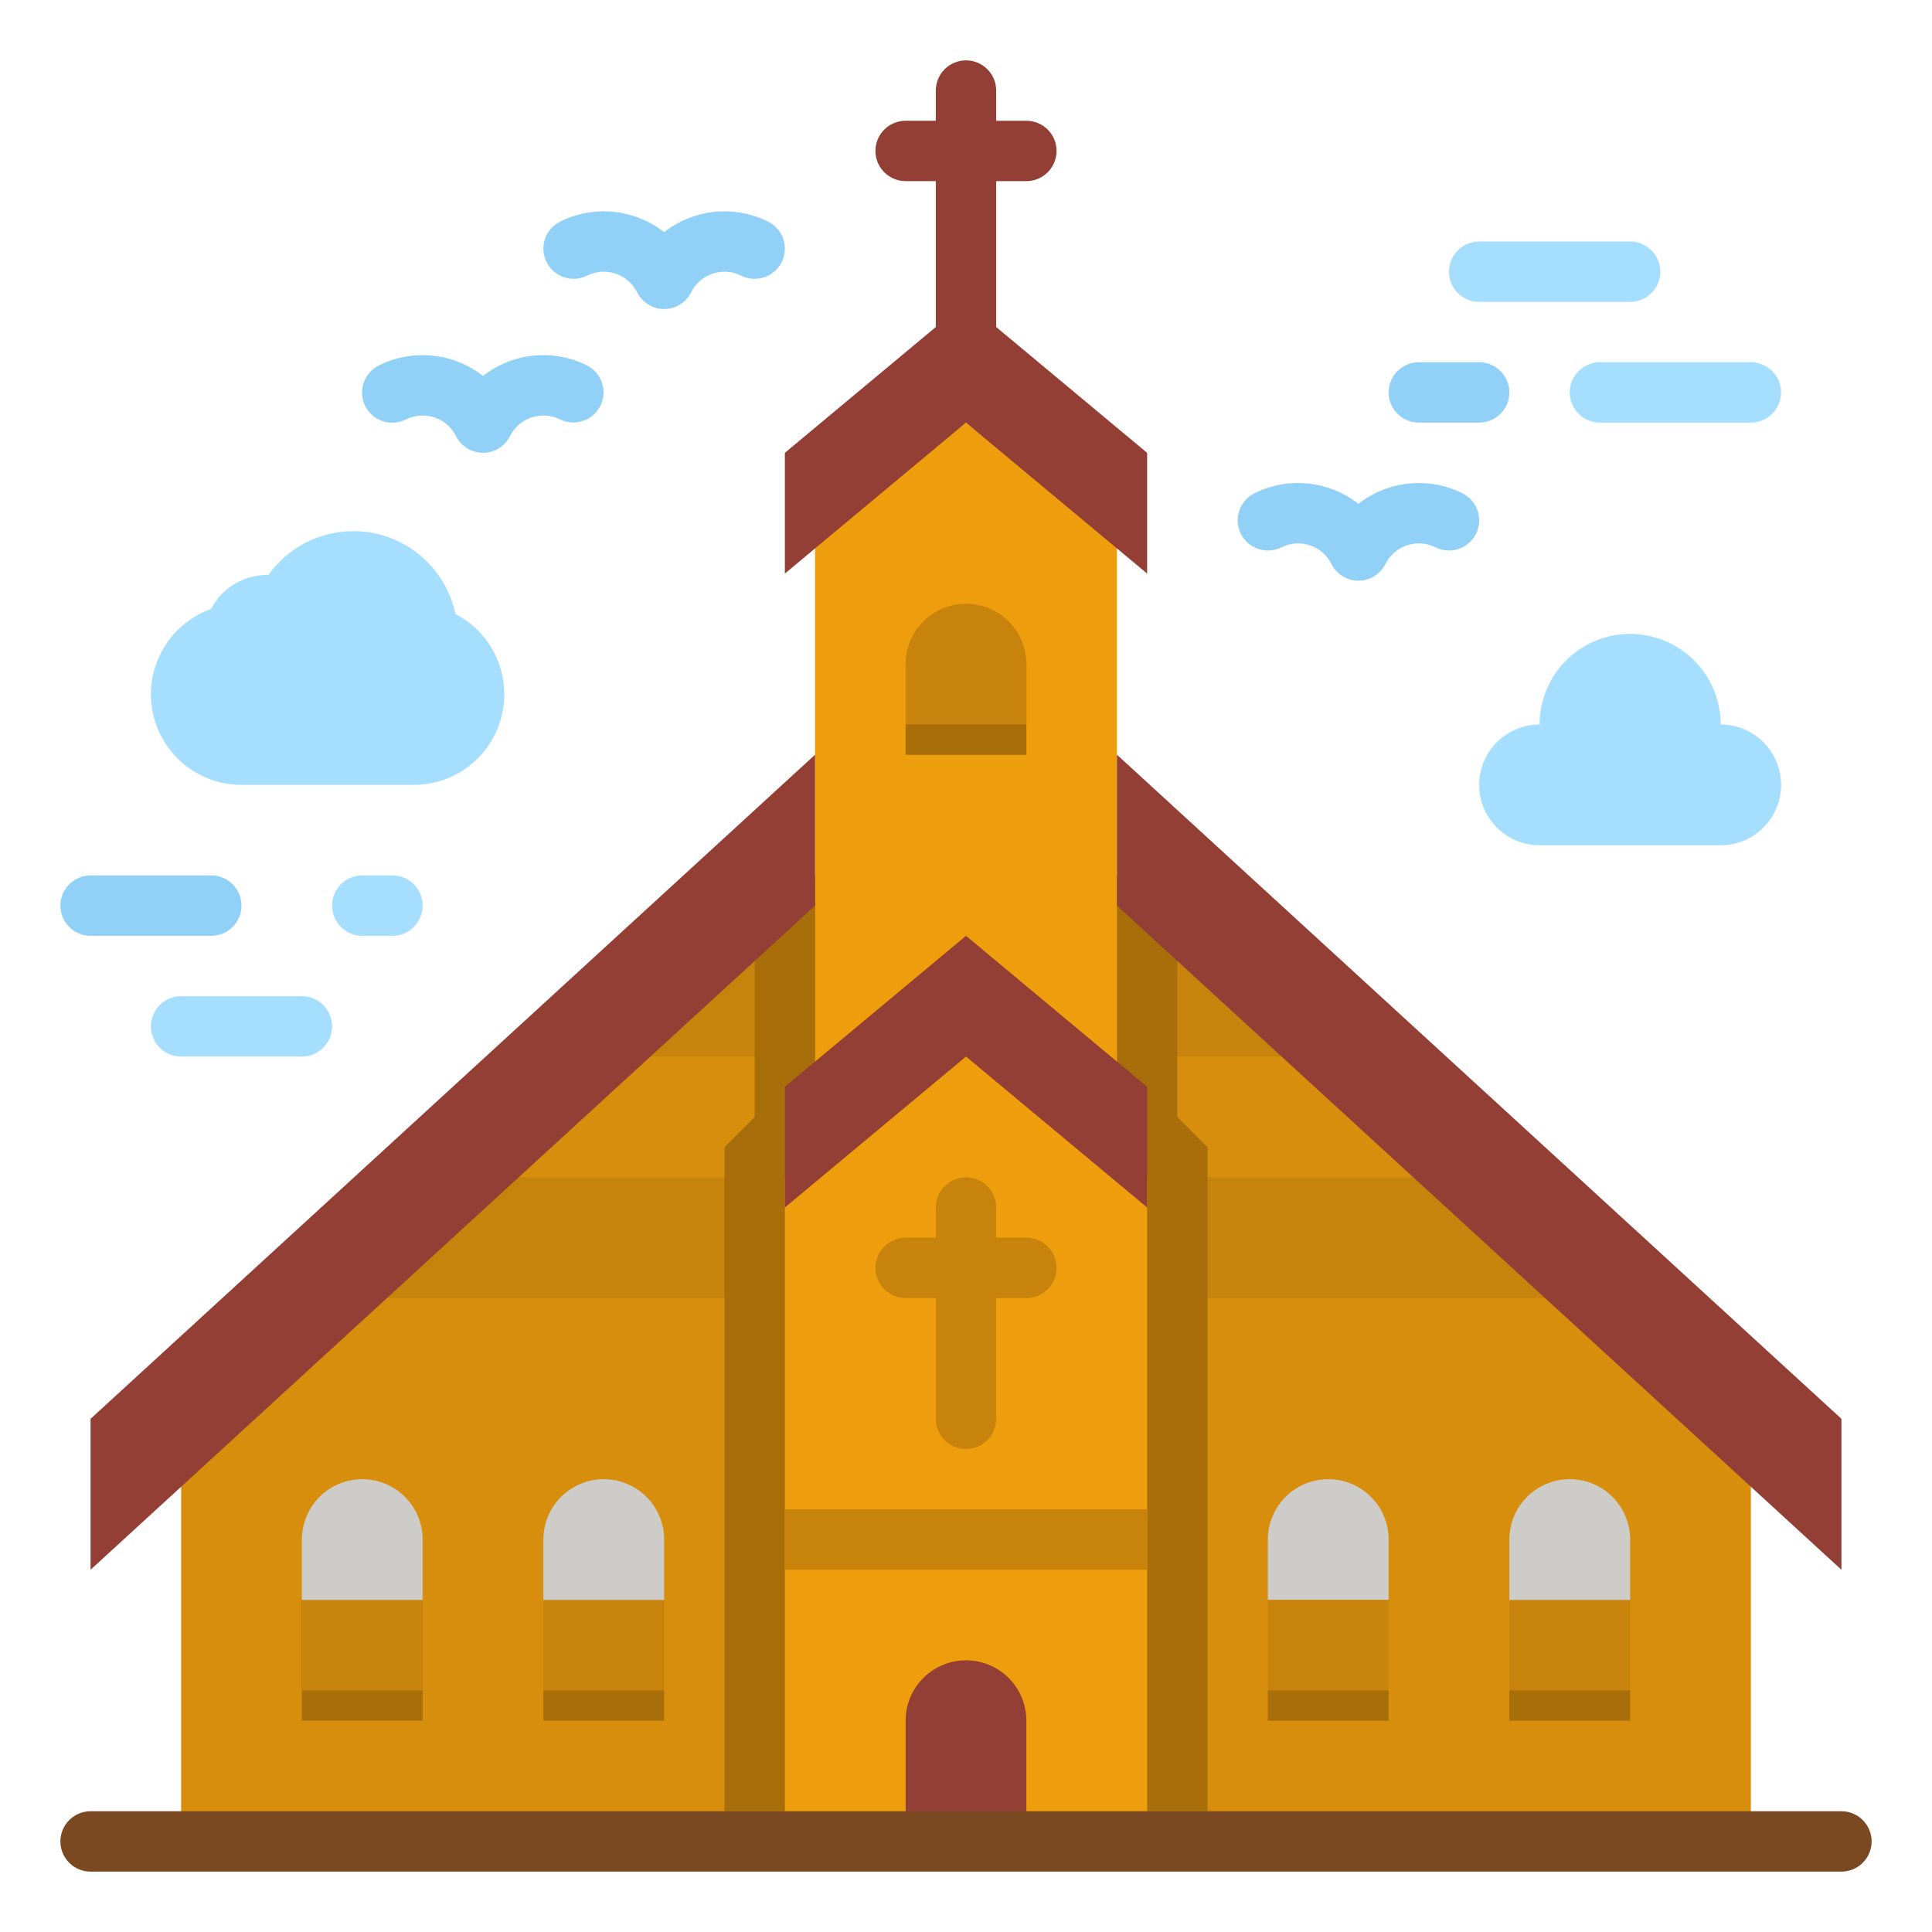 <svg width="100" height="100" viewBox="0 0 100 100" fill="none" xmlns="http://www.w3.org/2000/svg">
<path d="M9.375 95.312V76.172L49.923 38.281L90.625 74.414V95.312H9.375Z" fill="#D78E0C"/>
<path d="M59.375 67.188H81.25L75.841 60.938H59.375V67.188Z" fill="#C7830B"/>
<path d="M57.812 54.688H66.601L57.812 46.875V54.688Z" fill="#C7830B"/>
<path d="M40.625 67.188H18.75L24.159 60.938H40.625V67.188Z" fill="#C7830B"/>
<path d="M57.812 93.75H62.5V59.375L60.938 57.812V48.438L57.812 45.312V93.75Z" fill="#A86E09"/>
<path d="M57.812 59.375H42.188V28.125L50 21.875L57.812 28.125V59.375Z" fill="#EE9D0D"/>
<path d="M50 31.25C50.829 31.25 51.624 31.579 52.21 32.165C52.796 32.751 53.125 33.546 53.125 34.375V39.062H46.875V34.375C46.875 33.546 47.204 32.751 47.79 32.165C48.376 31.579 49.171 31.25 50 31.25Z" fill="#C7830B"/>
<path d="M53.125 6.25H51.562V4.688C51.562 4.273 51.398 3.876 51.105 3.583C50.812 3.29 50.414 3.125 50 3.125C49.586 3.125 49.188 3.29 48.895 3.583C48.602 3.876 48.438 4.273 48.438 4.688V6.25H46.875C46.461 6.25 46.063 6.415 45.77 6.708C45.477 7.001 45.312 7.398 45.312 7.812C45.312 8.227 45.477 8.624 45.77 8.917C46.063 9.21 46.461 9.375 46.875 9.375H48.438V17.188C48.438 17.602 48.602 17.999 48.895 18.292C49.188 18.585 49.586 18.75 50 18.75C50.414 18.75 50.812 18.585 51.105 18.292C51.398 17.999 51.562 17.602 51.562 17.188V9.375H53.125C53.539 9.375 53.937 9.21 54.23 8.917C54.523 8.624 54.688 8.227 54.688 7.812C54.688 7.398 54.523 7.001 54.23 6.708C53.937 6.415 53.539 6.25 53.125 6.25Z" fill="#933F35"/>
<path d="M40.625 29.688V23.438L50 15.625L59.375 23.438V29.688L50 21.875L40.625 29.688Z" fill="#933F35"/>
<path d="M42.188 54.688H33.398L42.188 46.875V54.688Z" fill="#C7830B"/>
<path d="M15.625 82.812H21.875V89.062H15.625V82.812Z" fill="#A86E09"/>
<path d="M15.625 82.812H21.875V87.5H15.625V82.812Z" fill="#C7830B"/>
<path d="M18.75 76.562C17.921 76.562 17.126 76.892 16.54 77.478C15.954 78.064 15.625 78.859 15.625 79.688V82.812H21.875V79.688C21.875 78.859 21.546 78.064 20.96 77.478C20.374 76.892 19.579 76.562 18.75 76.562Z" fill="#CDCCC8"/>
<path d="M28.125 82.812H34.375V89.062H28.125V82.812Z" fill="#C7830B"/>
<path d="M31.25 76.562C30.421 76.562 29.626 76.892 29.04 77.478C28.454 78.064 28.125 78.859 28.125 79.688V82.812H34.375V79.688C34.375 78.859 34.046 78.064 33.46 77.478C32.874 76.892 32.079 76.562 31.25 76.562Z" fill="#CDCCC8"/>
<path d="M78.125 82.812H84.375V89.062H78.125V82.812Z" fill="#C7830B"/>
<path d="M84.375 79.688C84.375 78.859 84.046 78.064 83.46 77.478C82.874 76.892 82.079 76.562 81.25 76.562C80.421 76.562 79.626 76.892 79.04 77.478C78.454 78.064 78.125 78.859 78.125 79.688V82.812H84.375V79.688Z" fill="#CDCCC8"/>
<path d="M68.75 76.562C67.921 76.562 67.126 76.892 66.54 77.478C65.954 78.064 65.625 78.859 65.625 79.688V82.812H71.875V79.688C71.875 78.859 71.546 78.064 70.96 77.478C70.374 76.892 69.579 76.562 68.75 76.562Z" fill="#CDCCC8"/>
<path d="M65.625 82.812H71.875V89.062H65.625V82.812Z" fill="#C7830B"/>
<path d="M89.062 37.5C89.062 36.257 88.569 35.065 87.69 34.185C86.811 33.306 85.618 32.812 84.375 32.812C83.132 32.812 81.939 33.306 81.06 34.185C80.181 35.065 79.688 36.257 79.688 37.5C78.859 37.5 78.064 37.829 77.478 38.415C76.892 39.001 76.562 39.796 76.562 40.625C76.562 41.454 76.892 42.249 77.478 42.835C78.064 43.421 78.859 43.75 79.688 43.75H89.062C89.891 43.75 90.686 43.421 91.272 42.835C91.858 42.249 92.188 41.454 92.188 40.625C92.188 39.796 91.858 39.001 91.272 38.415C90.686 37.829 89.891 37.5 89.062 37.5Z" fill="#A6DEFF"/>
<path d="M23.569 31.775C23.353 30.749 22.843 29.808 22.101 29.068C21.359 28.327 20.417 27.819 19.391 27.605C18.364 27.392 17.298 27.482 16.322 27.864C15.346 28.247 14.503 28.906 13.895 29.76C13.874 29.76 13.854 29.757 13.832 29.757C13.232 29.757 12.643 29.922 12.13 30.233C11.616 30.545 11.198 30.991 10.921 31.523C10.011 31.849 9.224 32.448 8.668 33.238C8.111 34.028 7.813 34.971 7.812 35.938C7.812 37.181 8.306 38.373 9.185 39.252C10.065 40.131 11.257 40.625 12.5 40.625H21.415C22.658 40.625 23.851 40.131 24.73 39.252C25.609 38.373 26.102 37.181 26.102 35.938C26.103 35.078 25.866 34.235 25.42 33.501C24.973 32.767 24.333 32.17 23.569 31.775Z" fill="#A6DEFF"/>
<path d="M70.312 30.057C70.022 30.057 69.738 29.976 69.491 29.824C69.244 29.671 69.045 29.453 68.915 29.193C68.802 28.966 68.645 28.764 68.453 28.598C68.261 28.432 68.039 28.305 67.798 28.225C67.558 28.145 67.304 28.113 67.051 28.131C66.798 28.149 66.551 28.216 66.324 28.33C65.953 28.515 65.524 28.546 65.131 28.415C64.738 28.283 64.413 28.002 64.228 27.631C64.042 27.26 64.012 26.831 64.143 26.438C64.274 26.045 64.556 25.72 64.926 25.535C65.784 25.107 66.745 24.931 67.698 25.028C68.651 25.124 69.558 25.488 70.312 26.078C71.067 25.488 71.974 25.124 72.927 25.028C73.88 24.931 74.841 25.107 75.699 25.535C76.07 25.72 76.351 26.045 76.482 26.438C76.613 26.831 76.583 27.26 76.398 27.631C76.212 28.002 75.887 28.283 75.494 28.415C75.101 28.546 74.672 28.515 74.301 28.33C74.074 28.216 73.827 28.149 73.574 28.131C73.321 28.113 73.067 28.145 72.827 28.225C72.586 28.305 72.364 28.432 72.172 28.598C71.98 28.764 71.823 28.966 71.71 29.193C71.58 29.453 71.381 29.671 71.134 29.824C70.887 29.976 70.603 30.057 70.312 30.057Z" fill="#92D1F7"/>
<path d="M34.375 15.995C34.085 15.995 33.8 15.914 33.554 15.761C33.307 15.609 33.107 15.39 32.978 15.131C32.864 14.904 32.707 14.702 32.516 14.536C32.324 14.369 32.102 14.242 31.861 14.162C31.62 14.082 31.366 14.05 31.113 14.068C30.86 14.086 30.613 14.154 30.386 14.267C30.203 14.359 30.003 14.414 29.798 14.428C29.594 14.443 29.388 14.417 29.194 14.352C28.8 14.221 28.475 13.939 28.29 13.568C28.105 13.198 28.074 12.769 28.205 12.376C28.336 11.982 28.618 11.657 28.989 11.472C29.846 11.045 30.807 10.869 31.761 10.965C32.714 11.061 33.62 11.426 34.375 12.016C35.13 11.426 36.036 11.061 36.99 10.965C37.943 10.869 38.904 11.045 39.761 11.472C40.132 11.657 40.414 11.982 40.545 12.376C40.676 12.769 40.645 13.198 40.46 13.568C40.275 13.939 39.95 14.221 39.557 14.352C39.163 14.483 38.734 14.453 38.364 14.267C38.137 14.154 37.89 14.086 37.637 14.068C37.384 14.05 37.13 14.082 36.889 14.162C36.649 14.242 36.426 14.369 36.234 14.536C36.043 14.702 35.886 14.904 35.773 15.131C35.643 15.39 35.443 15.609 35.197 15.761C34.95 15.914 34.665 15.995 34.375 15.995Z" fill="#92D1F7"/>
<path d="M25 23.438C24.71 23.438 24.425 23.357 24.179 23.204C23.932 23.052 23.732 22.833 23.603 22.574C23.373 22.116 22.972 21.767 22.486 21.605C22 21.443 21.47 21.481 21.011 21.71C20.828 21.804 20.627 21.86 20.422 21.876C20.216 21.892 20.009 21.867 19.813 21.802C19.617 21.738 19.436 21.635 19.28 21.5C19.124 21.366 18.996 21.201 18.904 21.017C18.812 20.832 18.757 20.632 18.743 20.426C18.729 20.22 18.755 20.014 18.821 19.818C18.887 19.623 18.991 19.442 19.127 19.288C19.263 19.133 19.429 19.006 19.614 18.915C20.471 18.488 21.432 18.312 22.386 18.408C23.339 18.504 24.245 18.869 25 19.459C25.755 18.869 26.661 18.504 27.614 18.408C28.568 18.312 29.529 18.488 30.386 18.915C30.754 19.102 31.032 19.427 31.161 19.819C31.29 20.21 31.259 20.637 31.074 21.006C30.89 21.375 30.567 21.656 30.176 21.788C29.786 21.919 29.359 21.892 28.989 21.71C28.53 21.481 28 21.443 27.514 21.605C27.028 21.767 26.627 22.116 26.398 22.574C26.268 22.833 26.068 23.052 25.821 23.204C25.575 23.357 25.29 23.438 25 23.438Z" fill="#92D1F7"/>
<path d="M76.562 21.875H73.438C73.023 21.875 72.626 21.71 72.333 21.417C72.04 21.124 71.875 20.727 71.875 20.312C71.875 19.898 72.04 19.501 72.333 19.208C72.626 18.915 73.023 18.75 73.438 18.75H76.562C76.977 18.75 77.374 18.915 77.667 19.208C77.96 19.501 78.125 19.898 78.125 20.312C78.125 20.727 77.96 21.124 77.667 21.417C77.374 21.71 76.977 21.875 76.562 21.875Z" fill="#92D1F7"/>
<path d="M90.625 21.875H82.812C82.398 21.875 82.001 21.71 81.708 21.417C81.415 21.124 81.25 20.727 81.25 20.312C81.25 19.898 81.415 19.501 81.708 19.208C82.001 18.915 82.398 18.75 82.812 18.75H90.625C91.039 18.75 91.437 18.915 91.73 19.208C92.023 19.501 92.188 19.898 92.188 20.312C92.188 20.727 92.023 21.124 91.73 21.417C91.437 21.71 91.039 21.875 90.625 21.875Z" fill="#A6DEFF"/>
<path d="M84.375 15.625H76.562C76.148 15.625 75.751 15.46 75.458 15.167C75.165 14.874 75 14.477 75 14.062C75 13.648 75.165 13.251 75.458 12.958C75.751 12.665 76.148 12.5 76.562 12.5H84.375C84.789 12.5 85.187 12.665 85.48 12.958C85.773 13.251 85.938 13.648 85.938 14.062C85.938 14.477 85.773 14.874 85.48 15.167C85.187 15.46 84.789 15.625 84.375 15.625Z" fill="#A6DEFF"/>
<path d="M10.938 48.438H4.688C4.273 48.438 3.876 48.273 3.583 47.98C3.29 47.687 3.125 47.289 3.125 46.875C3.125 46.461 3.29 46.063 3.583 45.77C3.876 45.477 4.273 45.312 4.688 45.312H10.938C11.352 45.312 11.749 45.477 12.042 45.77C12.335 46.063 12.5 46.461 12.5 46.875C12.5 47.289 12.335 47.687 12.042 47.98C11.749 48.273 11.352 48.438 10.938 48.438Z" fill="#92D1F7"/>
<path d="M20.312 48.438H18.75C18.336 48.438 17.938 48.273 17.645 47.98C17.352 47.687 17.188 47.289 17.188 46.875C17.188 46.461 17.352 46.063 17.645 45.77C17.938 45.477 18.336 45.312 18.75 45.312H20.312C20.727 45.312 21.124 45.477 21.417 45.77C21.71 46.063 21.875 46.461 21.875 46.875C21.875 47.289 21.71 47.687 21.417 47.98C21.124 48.273 20.727 48.438 20.312 48.438Z" fill="#A6DEFF"/>
<path d="M15.625 54.688H9.375C8.961 54.688 8.563 54.523 8.27 54.23C7.977 53.937 7.812 53.539 7.812 53.125C7.812 52.711 7.977 52.313 8.27 52.02C8.563 51.727 8.961 51.562 9.375 51.562H15.625C16.039 51.562 16.437 51.727 16.73 52.02C17.023 52.313 17.188 52.711 17.188 53.125C17.188 53.539 17.023 53.937 16.73 54.23C16.437 54.523 16.039 54.688 15.625 54.688Z" fill="#A6DEFF"/>
<path d="M28.125 87.5H34.375V89.062H28.125V87.5Z" fill="#A86E09"/>
<path d="M46.875 37.5H53.125V39.062H46.875V37.5Z" fill="#A86E09"/>
<path d="M65.625 87.5H71.875V89.062H65.625V87.5Z" fill="#A86E09"/>
<path d="M78.125 87.5H84.375V89.062H78.125V87.5Z" fill="#A86E09"/>
<path d="M42.188 93.75H37.5V59.375L39.062 57.812V48.438L42.188 45.312V93.75Z" fill="#A86E09"/>
<path d="M42.188 39.062L4.688 73.438V81.25L42.188 46.875V39.062Z" fill="#933F35"/>
<path d="M59.375 95.312H40.625V60.938L50 54.688L59.375 60.938V95.312Z" fill="#EE9D0D"/>
<path d="M50 85.938C50.829 85.938 51.624 86.267 52.21 86.853C52.796 87.439 53.125 88.234 53.125 89.062V95.312H46.875V89.062C46.875 88.234 47.204 87.439 47.79 86.853C48.376 86.267 49.171 85.938 50 85.938Z" fill="#933F35"/>
<path d="M53.125 64.062H51.562V62.5C51.562 62.086 51.398 61.688 51.105 61.395C50.812 61.102 50.414 60.938 50 60.938C49.586 60.938 49.188 61.102 48.895 61.395C48.602 61.688 48.438 62.086 48.438 62.5V64.062H46.875C46.461 64.062 46.063 64.227 45.77 64.52C45.477 64.813 45.312 65.211 45.312 65.625C45.312 66.039 45.477 66.437 45.77 66.73C46.063 67.023 46.461 67.188 46.875 67.188H48.438V73.438C48.438 73.852 48.602 74.249 48.895 74.542C49.188 74.835 49.586 75 50 75C50.414 75 50.812 74.835 51.105 74.542C51.398 74.249 51.562 73.852 51.562 73.438V67.188H53.125C53.539 67.188 53.937 67.023 54.23 66.73C54.523 66.437 54.688 66.039 54.688 65.625C54.688 65.211 54.523 64.813 54.23 64.52C53.937 64.227 53.539 64.062 53.125 64.062Z" fill="#C7830B"/>
<path d="M40.625 78.125H59.375V81.25H40.625V78.125Z" fill="#C7830B"/>
<path d="M40.625 62.5V56.25L50 48.438L59.375 56.25V62.5L50 54.688L40.625 62.5Z" fill="#933F35"/>
<path d="M95.312 96.875H4.688C4.273 96.875 3.876 96.71 3.583 96.417C3.29 96.124 3.125 95.727 3.125 95.312C3.125 94.898 3.29 94.501 3.583 94.208C3.876 93.915 4.273 93.75 4.688 93.75H95.312C95.727 93.75 96.124 93.915 96.417 94.208C96.71 94.501 96.875 94.898 96.875 95.312C96.875 95.727 96.71 96.124 96.417 96.417C96.124 96.71 95.727 96.875 95.312 96.875Z" fill="#7A4922"/>
<path d="M57.812 39.062L95.312 73.438V81.25L57.812 46.875V39.062Z" fill="#933F35"/>
</svg>
